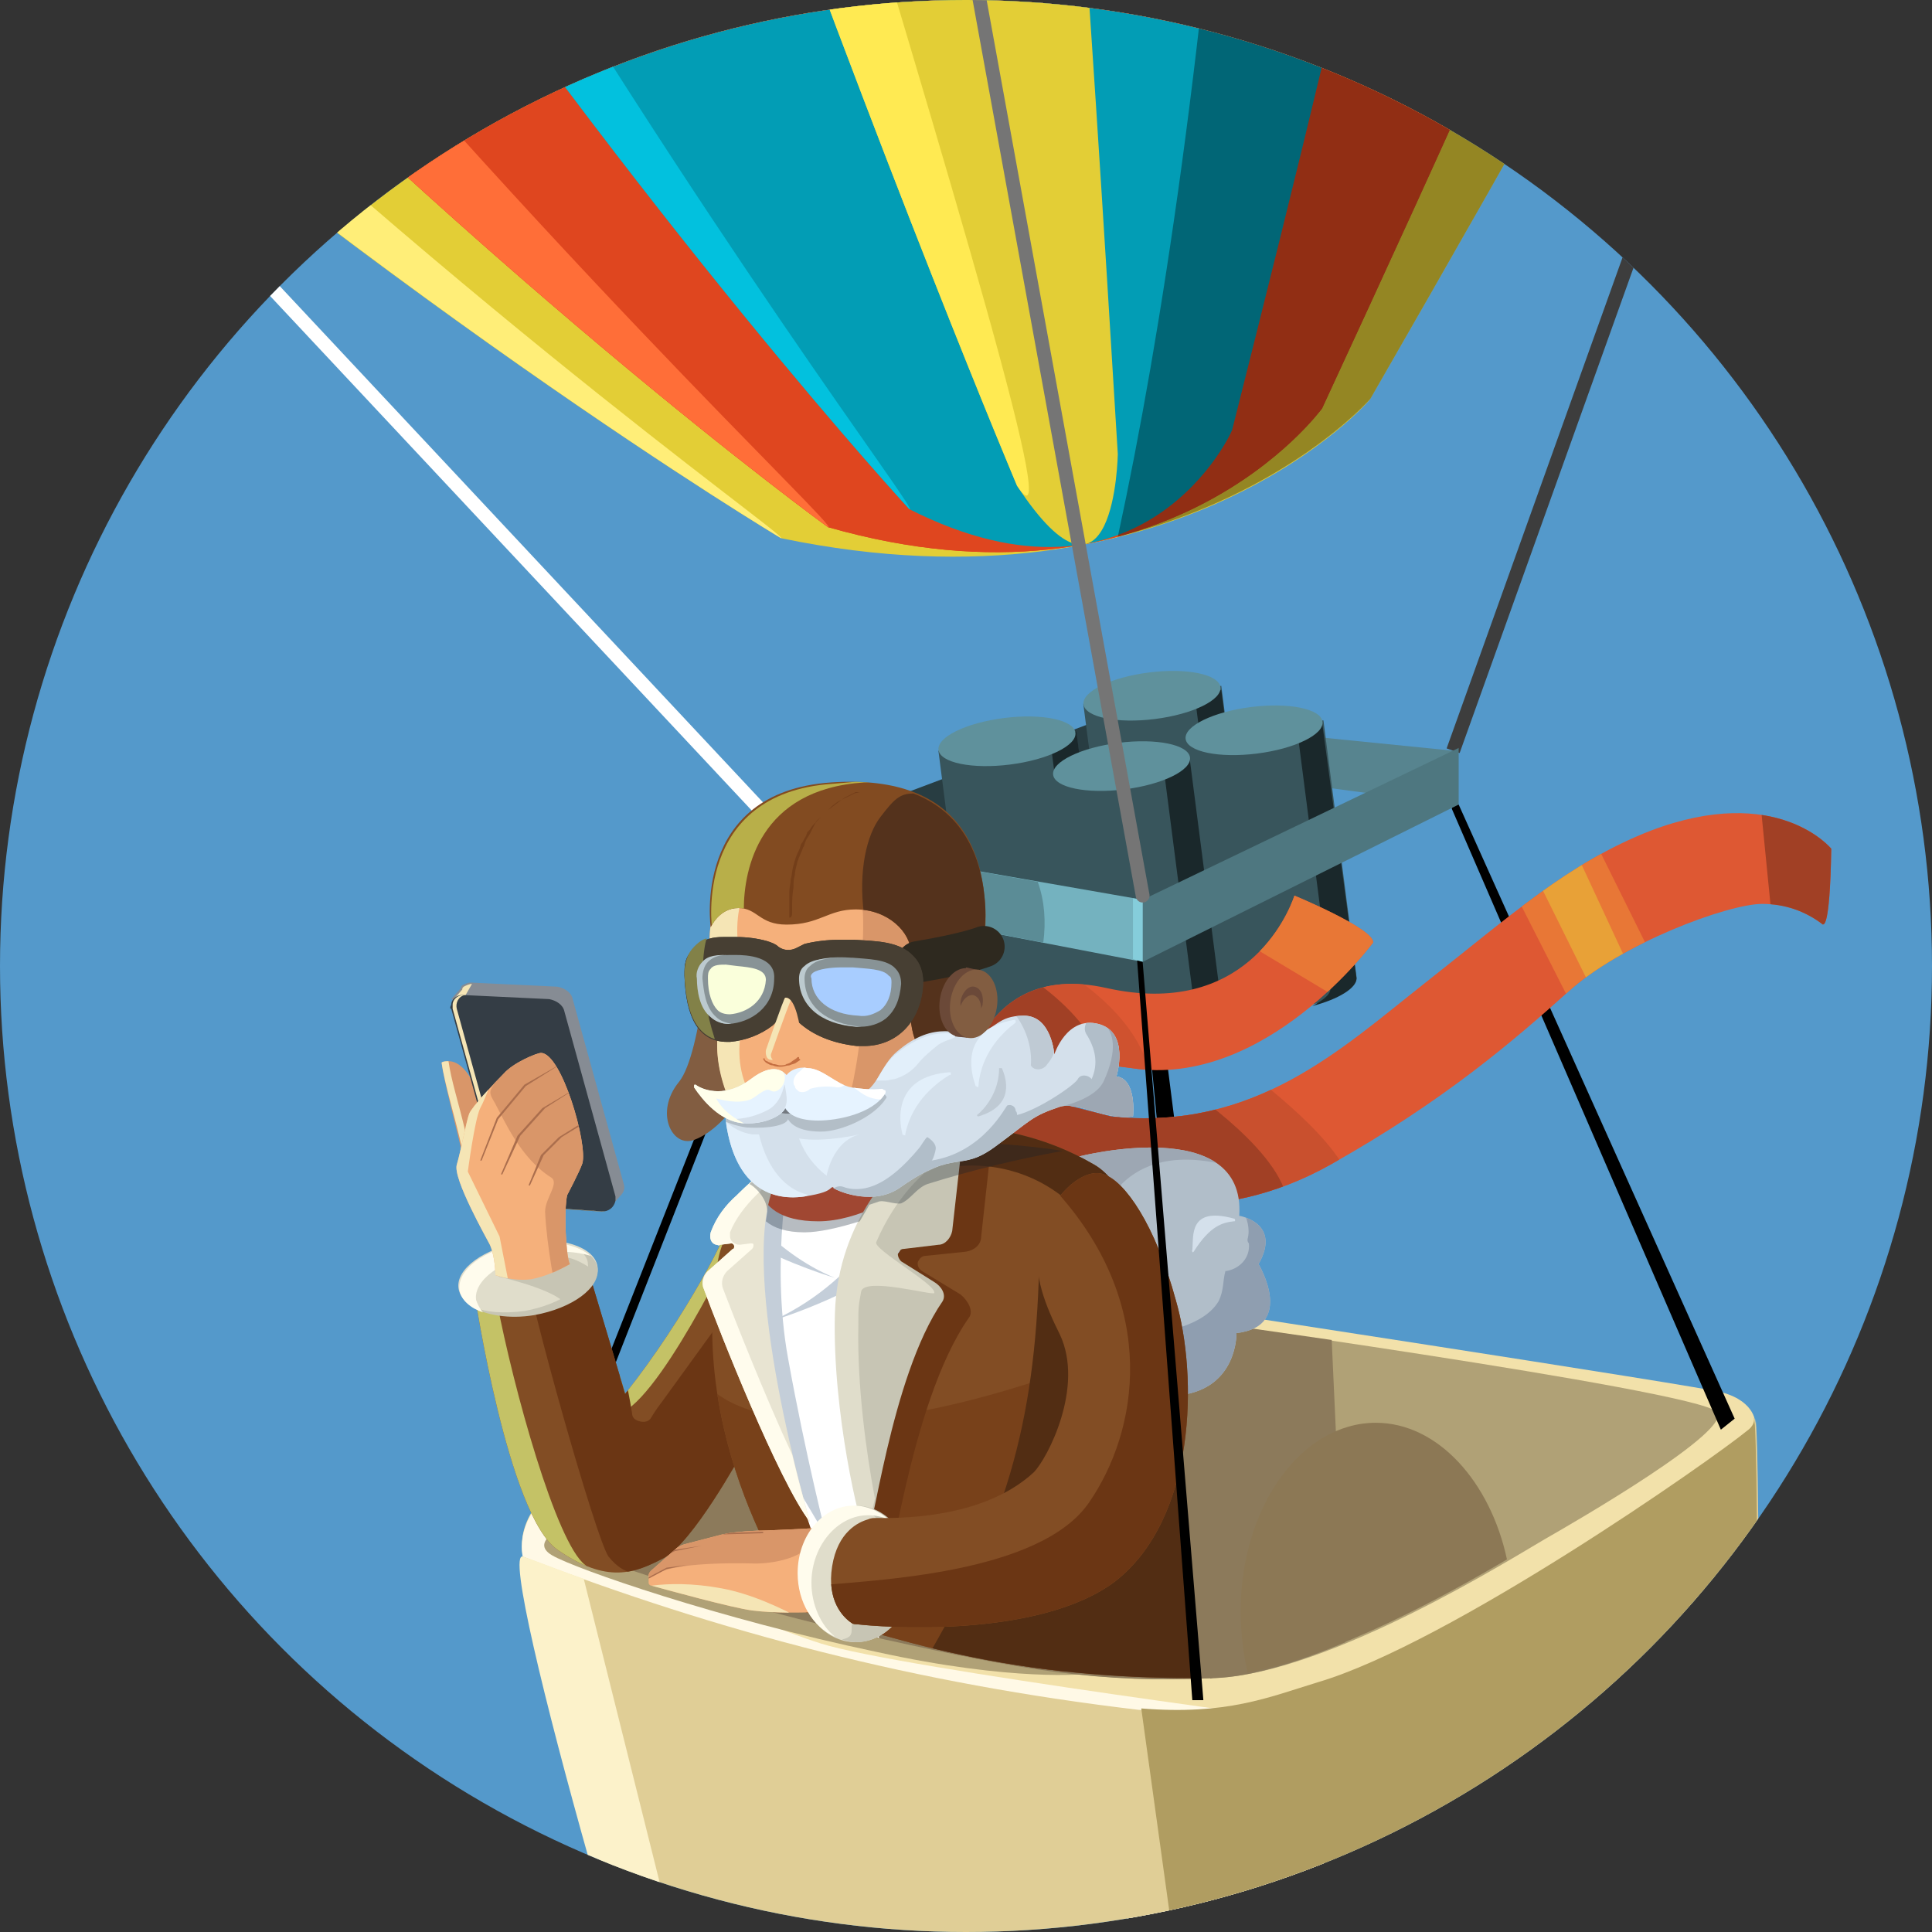 <svg version="1.1" xmlns="http://www.w3.org/2000/svg" xmlns:xlink="http://www.w3.org/1999/xlink" x="0px" y="0px" width="140px" height="140px" viewBox="0 0 140 140" style="enable-background:new 0 0 140 140;" xml:space="preserve"><rect x="0" y="0" width="140" height="140" fill="#333333" stroke="none"/><defs><circle id="SVGID_1_" cx="70" cy="70" r="70"/></defs><use xlink:href="#SVGID_1_" style="overflow:visible;fill:#5499CB;"/><clipPath id="SVGID_2_"><use xlink:href="#SVGID_1_" style="overflow:visible;"/></clipPath><g id="Balloon" style="clip-path:url(#SVGID_2_);"><line style="fill:none;stroke:#FFFFFF;stroke-miterlimit:10;" x1="-57.2" y1="-61.3" x2="57" y2="60.7"/><line style="fill:none;stroke:#3D3D3D;stroke-miterlimit:10;" x1="105.3" y1="54.4" x2="157.5" y2="-91.3"/><path style="fill:#E3CE36;" d="M56.6,39c0,0-117.6-70.1-154.2-170.2c-33.8-92.5,20-148.9,112.7-165.5 c83.9-15,135.2,14.1,150.3,96.5c15.1,82.8-20,148.9-66.1,229.1C99.4,28.9,85.4,45,56.6,39z"/><path style="fill:#FFEE78;" d="M-87-135.6c-26.7-73.1,1.3-123.6,59.9-149.8c-65.7,24.7-98.7,76.8-70.4,154.1 C-61-31.2,56.6,39,56.6,39C57.7,38.7-50.4-35.5-87-135.6z"/><path style="fill:#DF461F;" d="M60,38.2c0,0-101.7-73.6-136.1-174.2c-31.7-93,11.8-147.1,89.5-160.4 c70.3-12.1,114.7,18.6,130.3,100.9c15.6,82.7-11.8,147.1-47.9,225.1C95.7,29.7,84.5,45.2,60,38.2z"/><path style="fill:#DF461F;" d="M60,38.2c0,0-101.7-73.6-136.1-174.2c-31.7-93,11.8-147.1,89.5-160.4 c70.3-12.1,114.7,18.6,130.3,100.9c15.6,82.7-11.8,147.1-47.9,225.1C95.7,29.7,84.5,45.2,60,38.2z"/><path style="fill:#FF6E38;" d="M-62.8-140.8c-26.3-76.9-1-127.2,52.5-149.9C-72.7-271-104.4-219-76.1-136 C-41.7-35.4,60,38.2,60,38.2C62.3,38.9-30.3-45.7-62.8-140.8z"/><path style="fill:#029DB5;" d="M65.9,36.9c0,0-73.8-79.8-104.2-181.2c-28.1-93.8-2.6-143.9,48.7-151.4c46.5-6.8,78.6,26.6,95,108.7 c16.5,82.5,2.6,143.9-16.1,218.1C89.4,31.1,82.9,45.5,65.9,36.9z"/><path style="fill:#02C1DE;" d="M-25.9-144.1C-52.5-233-38-283.7,7.3-295.2c-49.2,9.1-73.1,59-45.6,150.9 C-7.9-42.9,65.9,36.9,65.9,36.9C67.7,37.8,4.5-42.7-25.9-144.1z"/><path style="fill:#E3CE36;" d="M73.7,35.2c0,0-37.2-87.9-62.3-190.5C-11.9-250.1-10.2-295,6.6-294.9c15.2,0.1,31.2,37,48.7,118.9 C72.8-93.7,76.8-36.2,81,32.9C81,32.9,80.8,46,73.7,35.2z"/><path style="fill:#FFEA52;" d="M20.9-155.1c-21-85.6-21.7-130.5-9.3-138.3c-1.7-0.9-3.4-1.4-5.1-1.4c-16.8-0.1-18.4,44.7,4.8,139.6 C36.5-52.7,73.7,35.2,73.7,35.2C80.8,46,42.2-68.3,20.9-155.1z"/><path style="opacity:0.35;enable-background:new ;" d="M165.4-200.2c-14.2-77.6-60.5-107.9-135.8-98.7 c15.4,8.1,58.1,72.3,61.2,165.2c3,87.9-3.4,143-9.8,172.6c12.3-3.1,18.3-10,18.3-10C145.4-51.3,180.6-117.4,165.4-200.2z"/></g><g id="Basket" style="clip-path:url(#SVGID_2_);"><path style="fill:#F2E1AA;" d="M83,94.3c0,0,40.5,6.2,41.8,6.6c2.5,0.7,2.4,2.3,2.4,2.3l-39,39.7l-50.3-30.1c0,0-0.9-3.1,3.1-5.6 C45.8,104.2,83,94.3,83,94.3z"/><path style="fill:#FFF9E6;" d="M97.6,125.1c0,0-32.4-4.2-38.1-6c-5.7-1.8-14.6-6.3-14.6-6.3s-0.9-3.1,3.1-5.6s30.8-10.6,39.3-13.1 L83,93.4c0,0-37.2,10.8-42,13.9c-4,2.5-3.1,5.6-3.1,5.6l50.3,30l28.1-28.6L97.6,125.1z"/><path style="fill:#B0A176;" d="M43.7,109c-1.9,0.7-4.4,1.9-2.7,2.9c1.6,0.9,11.8,4.4,23.2,6.9c10,2.2,15.5,3.2,23.9,2.8 c8.4-0.4,21.8-8.9,23.9-10.1c2.1-1.2,13.7-7.9,12.4-9.2c-1.6-1.6-41.4-7.1-41.4-7.1S45.6,108.3,43.7,109z"/><path style="fill:#B0A176;" d="M42.7,109.8c-1.9,0.7-4.4,1.9-2.7,2.9s12.1,4.6,23.5,7c10,2.2,15.2,1.6,15.2,1.6 c7.3,1.1,19.4-7.8,21.5-9c2.1-1.2,13.7-7.9,12.4-9.2C111,101.5,82.1,96,82.1,96S44.7,109.1,42.7,109.8z"/><path style="fill:#E0CE96;" d="M37.9,112.8c0,0,10.6,43.6,13.4,48.4s3.8,5.3,8.6,7.3s21.9,6.5,27.2,7.1s7.1,1.5,13.9-1.3 c6.8-2.8,20.4-11.1,22.2-12.8c1.8-1.8,3.3-2,3.8-9.3s0.6-48.3,0.2-49.4c0,0.1,0.1,0.5-0.4,0.9c-2.8,2.3-21.7,15.5-31.2,18.3 c-3.6,1.1-6.7,2.4-13.1,1.9C66.4,122,52.2,118.3,37.9,112.8z"/><polyline points="105.7,58.3 125.7,102.8 124.7,103.6 105.2,58.6 105.3,58.3 "/><polygon points="87.7,121.6 82.7,69.3 83.6,69.3 90.2,121.3 "/><polygon style="fill:#283D42;" points="57,60.7 80.4,51.9 80.6,55 57.3,64.8 "/><polygon style="fill:#57848F;" points="80.4,51.9 80.6,55 105.3,58.3 105.3,54.4 "/><g><path style="fill:#38555C;" d="M68,54.4L70.4,73c0.1,0.9,2.4,1.4,5.2,1c2.7-0.4,4.9-1.4,4.8-2.3L78,53.1L68,54.4z"/><path style="fill:#1A282B;" d="M78,53l-1.9,0.6l2.4,18.6c0.1,0.5-0.4,0.9-1.3,1.4c1.9-0.5,3.2-1.3,3.2-2L78,53z"/><ellipse transform="matrix(0.992 -0.125 0.125 0.992 -6.16 9.571)" style="fill:#5F919C;" cx="73" cy="53.7" rx="5" ry="1.7"/><path style="fill:#38555C;" d="M78.5,51l2.4,18.6c0.1,0.9,2.4,1.4,5.2,1c2.7-0.4,4.9-1.4,4.8-2.3l-2.4-18.6L78.5,51z"/><path style="fill:#1A282B;" d="M88.5,50l-1.9,0.6L89,69.2c0.1,0.5-0.4,0.9-1.3,1.4c1.9-0.5,3.2-1.3,3.2-2L88.5,50z"/><ellipse transform="matrix(0.992 -0.125 0.125 0.992 -5.656 10.857)" style="fill:#5F919C;" cx="83.5" cy="50.4" rx="5" ry="1.7"/></g><g><path style="fill:#38555C;" d="M85.9,53.5l2.4,18.6c0.1,0.9,2.4,1.4,5.2,1s4.9-1.4,4.8-2.3l-2.4-18.6L85.9,53.5z"/><path style="fill:#38555C;" d="M76.3,56.1l2.4,18.6c0.1,0.9,2.4,1.4,5.2,1c2.7-0.4,4.9-1.4,4.8-2.3l-2.4-18.6L76.3,56.1z"/><path style="fill:#38555C;" d="M76.3,56.1l2.4,18.6c0.1,0.9,2.4,1.4,5.2,1c2.7-0.4,4.9-1.4,4.8-2.3l-2.4-18.6L76.3,56.1z"/><path style="fill:#1A282B;" d="M86.2,54.9l-1.9,0.6l2.4,18.6c0.1,0.5-0.4,0.9-1.3,1.4c1.9-0.5,3.2-1.3,3.2-2L86.2,54.9z"/><path style="fill:#1A282B;" d="M95.8,52.3L94,52.9l2.4,18.6c0.1,0.5-0.4,0.9-1.3,1.4c1.9-0.5,3.2-1.3,3.2-2L95.8,52.3z"/><ellipse transform="matrix(0.992 -0.125 0.125 0.992 -6.314 10.621)" style="fill:#5F919C;" cx="81.3" cy="55.5" rx="5" ry="1.7"/><ellipse transform="matrix(0.992 -0.125 0.125 0.992 -5.911 11.805)" style="fill:#5F919C;" cx="90.9" cy="52.9" rx="5" ry="1.7"/></g><polygon style="fill:#4E7780;" points="105.7,54.2 105.7,58.3 82.8,69.7 82.8,65.2 "/><polygon points="39.4,110.2 57.3,64.8 57.9,64.9 40,110.5 "/><polygon style="fill:#74B2BF;" points="57,60.7 82.8,65.2 82.8,69.7 57.3,64.8 "/><path style="fill:#B09D61;" d="M126.9,152.1c0.5-7.3,0.6-48.3,0.2-49.4c0,0.1,0.1,0.5-0.4,0.9c-2.8,2.3-21.7,15.5-31.2,18.3 c-3.6,1.1-6.6,2.4-12.8,1.9l7.2,52c3.4,0.4,5.6,0.6,11.1-1.6c6.8-2.8,20.4-11.1,22.2-12.8C124.8,159.7,126.4,159.4,126.9,152.1z"/><path style="fill:#FCF2CA;" d="M53.9,160.8l-11.6-46.4c-1.5-0.5-2.9-1.1-4.4-1.6c-2.2-0.8,10.6,43.6,13.4,48.4s3.8,5.3,8.6,7.3 s21.9,6.5,27.2,7.1c0,0-26-9.3-29.1-11.1C54.9,162.8,53.9,160.8,53.9,160.8z"/><path style="fill:#8C7A5B;" d="M96.5,97.1C89,96,83,95.2,83,95.2S45.6,108.3,43.6,109s-4.4,1.9-2.7,2.9s11.8,4.4,23.2,6.9 c10,2.2,15.5,3.2,23.9,2.8c2.8-0.1,6.2-1.2,9.5-2.6L96.5,97.1z"/><path style="fill:#8C7855;" d="M99.7,103.1c-5.4,0-9.8,6.1-9.8,13.7c0,1.5,0.2,3,0.5,4.4c6.4-1.2,14.4-5.6,18.8-8.2 C108,107.4,104.2,103.1,99.7,103.1z"/><path style="fill:#5B8C96;" d="M75.2,63.9L57,60.7l0.3,4.1l18.3,3.5C75.8,66.8,75.7,65.3,75.2,63.9z"/><polygon style="fill:#85CDDB;" points="82.1,69.5 82.8,69.7 82.8,65.2 82.1,65.1 "/><line style="fill:none;stroke:#757575;stroke-linecap:round;stroke-miterlimit:10;" x1="82.8" y1="64.9" x2="58.7" y2="-67.5"/></g><g id="Balloonist" style="clip-path:url(#SVGID_2_);"><path style="fill:#868C94;" d="M45.2,85.8l-3.7-13.4c-0.1-0.5-0.6-0.8-1.1-0.9l-6.3-0.3c-0.2,0-0.4,0.1-0.6,0.2 c-0.1,0.1-0.1,0.1-0.1,0.2l-0.7,0.8l0.7,0.2l3.6,13c0.1,0.5,0.6,0.9,1.1,0.9l5.9,0.4l0.2,0.6l0.8-0.9l0,0 C45.2,86.4,45.3,86.1,45.2,85.8z"/><path style="fill:#F5E5B5;" d="M33.4,72.7l0.8-1.4h0c-0.2,0-0.4,0.1-0.6,0.2c-0.1,0.1-0.1,0.1-0.1,0.2l-0.7,0.8L33.4,72.7z"/><path style="fill:#D99669;" d="M32,77c0.2,1.5,1,4.4,1.5,6.6l2.1-1C35.6,82.7,34.5,76,32,77z"/><path style="fill:#F5E5B5;" d="M33.7,81.9c-0.5-2.1-1-3.6-1.2-5c-0.2,0-0.4,0-0.5,0.1c0.2,1.5,1,4,1.5,6.3L33.7,81.9z"/><path style="fill:#825D41;" d="M51.5,67c0,0-0.6,9.3-2.3,11.4c-1.8,2.2-0.5,4.8,1.1,4.2c2.7-1,4.6-5.2,4.6-5.2L51.5,67z"/><g><defs><path id="SVGID_3_" d="M69.6,79.9c0,0,0.8-10.5,10.6-8.3c9.9,2.2,13.1-5.2,13.6-6.7c0,0,5.8,2.4,5.7,3.4c0,0-7.8,10.6-17.5,9.1 C71.4,75.9,69.6,79.9,69.6,79.9z"/></defs><clipPath id="SVGID_4_"><use xlink:href="#SVGID_3_" style="overflow:visible;"/></clipPath><g style="clip-path:url(#SVGID_4_);"><rect x="67.1" y="64.3" style="fill:#DE5833;" width="34.9" height="17.6"/><path style="fill:#CF522F;" d="M76.5,70c0,0,7.8,4.1,6.9,10.2l-13.2,1.7L76.5,70z"/><path style="fill:#A14025;" d="M73.4,70.1c0,0,7.8,4.1,6.9,10.2L67.1,82L73.4,70.1z"/><polygon style="fill:#E87736;" points="92.6,62.8 89.4,67.8 97.4,72.6 102,67.4 "/></g></g><path style="fill:#F5B07B;" d="M51.6,66.4c0,0-0.8,3.1,1,6.1c-1.5,3.6-0.1,7.1,1.8,10c0,0,5.6,3.4,9.1,0c3.5-3.4,6.7-6,6.5-12.9 C69.6,62.8,57,60.6,51.6,66.4z"/><path style="fill:#D99669;" d="M69.9,69.6c-0.2-4.7-4.2-7.4-9.6-6.7c3,0.9,2.1,4.2,2.2,7.2c0.3,6.9-1.8,13-2.4,13.2 c1.9,0.7,1.1,1.4,3.5-0.8C66.9,79.2,70.2,76.5,69.9,69.6z"/><path style="fill:#F5E5B5;" d="M56.4,81.8c-3.5-3-3.3-6.5-1.8-10c-1.8-3-1-6.1-1-6.1c0.8-0.8,1.7-1.5,2.7-2 c-1.8,0.5-3.5,1.4-4.7,2.8c0,0-0.8,3.1,1,6.1c-1.5,3.6-0.1,7.1,1.8,10c0,0,4.8,2.9,8.3,0.6C59.6,83.7,56.4,81.8,56.4,81.8z"/><g><defs><path id="SVGID_5_" d="M51.5,67.2c0,0-1.4-9.8,8.7-10.5c10.1-0.7,11,6,11.2,9s-1,9.2-2.9,10.8c-0.8,0.7-2,0.1-2.4-1.9 S66,70.4,66,69c0-1.4-1.6-3.1-4-3.1c-2,0-2.6,1.1-5,1.1c-2,0-2.1-1.2-3.5-1.2C52.1,65.8,51.5,67.2,51.5,67.2z"/></defs><clipPath id="SVGID_6_"><use xlink:href="#SVGID_5_" style="overflow:visible;"/></clipPath><g style="clip-path:url(#SVGID_6_);"><rect x="49.6" y="53.1" style="fill:#824B21;" width="22.8" height="25.6"/><path style="fill:#54321C;" d="M71.4,65.8c-0.1-2.3-0.8-6.6-5.2-8.3c-1,0-1.4,0.4-2.4,1.7c-1,1.3-1.6,3.9-1.2,7 c0,0.2,3.5,8.4,3.5,8.6c0.4,2,1.6,2.6,2.4,1.9C70.4,75,71.5,68.9,71.4,65.8z"/><path style="fill:#B8AF49;" d="M62.6,56.7l1.3,0c-1.1-0.2-2.2,0-3.6,0.1c-10.1,0.7-8.7,10.5-8.7,10.5s0.6-1.4,2-1.4h0.3 C53.9,63,55,57.2,62.6,56.7z"/><path style="fill:#733E19;" d="M57.2,66.5c0,0,0-0.2,0-0.5c0-0.5,0-1,0-1.4c0-0.3,0.1-0.6,0.1-0.9c0.1-0.3,0.1-0.7,0.2-1 c0.1-0.4,0.2-0.7,0.4-1.1c0.1-0.2,0.1-0.4,0.2-0.5s0.2-0.4,0.3-0.5l0.1-0.3l0.2-0.2c0.1-0.2,0.2-0.3,0.4-0.5 c0.1-0.2,0.3-0.3,0.4-0.4l0.4-0.4l0.4-0.4l0.4-0.3l0.4-0.2l0.4-0.2l0.4-0.2l0.4-0.1l0.6-0.2l0.5-0.1h0c0,0,0,0,0,0l0,0l-0.5,0.1 l-0.6,0.2L62,57.4l-0.4,0.2l-0.4,0.2l-0.4,0.3l-0.4,0.3L60,58.7l-0.4,0.4l-0.4,0.4c-0.1,0.1-0.2,0.3-0.3,0.5l-0.1,0.2l-0.1,0.2 c-0.1,0.2-0.2,0.3-0.3,0.5s-0.1,0.4-0.2,0.5c-0.1,0.3-0.3,0.7-0.4,1c-0.1,0.4-0.2,0.7-0.2,1c-0.1,0.3-0.1,0.6-0.1,0.9 c-0.1,0.6-0.1,1.1-0.1,1.4s0,0.5,0,0.5C57.4,66.4,57.3,66.5,57.2,66.5C57.2,66.5,57.2,66.5,57.2,66.5z"/></g></g><g><defs><path id="SVGID_7_" d="M132.7,61.5c0,0-3.9-4.8-13.1-1.3c-5.9,2.3-10.2,6.2-16.3,11S90.9,82,80.5,80.9l-5.5-1.4l-4.7,3.9 c2.4,0.5,4.7,1.2,6.8,2.2c3.4,1.6,11.1,3.4,19.3-1.2s13.3-9,17.2-12.5c3.8-3.5,11.6-6.4,14.1-6.4c1.6,0,3.1,0.5,4.4,1.5 C132.1,66.9,132.6,67.6,132.7,61.5z"/></defs><clipPath id="SVGID_8_"><use xlink:href="#SVGID_7_" style="overflow:visible;"/></clipPath><g style="clip-path:url(#SVGID_8_);"><rect x="65.3" y="58.4" style="fill:#DE5833;" width="69.8" height="29.7"/><polygon style="fill:#E87736;" points="114.7,59.2 120.9,71.7 114.8,74.6 108.8,62.8 "/><path style="fill:#C9502E;" d="M89.4,76.9c0,0,6.4,4.5,8.1,7.9l-9.7,3.8l-3.3-9.4L89.4,76.9z"/><path style="fill:#A14025;" d="M68,75.9l17.9,2.9c0,0,7.6,5,7.4,8.8l-29.4,0.9L68,75.9z"/><polygon style="fill:#E8A137;" points="113.7,60.7 119,72.1 116.3,73.6 110.5,61.9 "/><polygon style="fill:#A14025;" points="127.5,57.5 128.5,67.6 133.4,70 134,60 "/></g></g><g><defs><path id="SVGID_9_" d="M78.2,83.8c0,0,12.1-3.1,11.6,4.3c0,0,3.1,0.5,1.4,3.5c0,0,2.7,4.5-1.6,5c0,0,0.1,4-4.1,4.5 C85.5,101.1,83.9,88.3,78.2,83.8z"/></defs><clipPath id="SVGID_10_"><use xlink:href="#SVGID_9_" style="overflow:visible;"/></clipPath><g style="clip-path:url(#SVGID_10_);"><rect x="73.7" y="78.8" style="fill:#B1BEC9;" width="22" height="24"/><path style="fill:#8F9EB0;" d="M92.6,93.6l-0.2-0.1c0.1-0.4,0.1-0.7,0.1-1.1c0.9-1.6,1.3-3.3,0.7-5.2c-0.6-1.8-2.4-1.1-3.3,0.1 c0,0.1,0.1,0.2,0.1,0.3c0.4,0.7,0.6,1.5,0.4,2.2c0,0.1,0,0.2,0.1,0.3c0.1,1-0.6,1.8-1.6,2h-0.1c-0.2,0.7-0.1,1.4-0.5,2.2 c-1.1,1.8-3.9,2.2-5.8,2.6c-0.1,0-0.3,0.1-0.4,0.1l-0.1-0.1c-2-0.9-4.2,2.9-2,3.9c5.2,2.2,10.6-0.2,13.4-4.9 C93.7,95.3,93.6,94,92.6,93.6z"/><path style="fill:#9DA7B3;" d="M79.6,88.8c0,0,1.2-6.1,8.7-4.5c0,0-3.6-4.4-10.6-2.3S79.6,88.8,79.6,88.8z"/></g></g><g><defs><path id="SVGID_11_" d="M52.7,88.6c0.5,0.1-3.1,7-7.4,12.4c0,0-2.2-7.4-2.6-8.7c0,0-4.7,3.9-8.3,1.5c0,0,2.4,16,6,18.5 s5.6,1.7,7.7,0.6c2.1-1.1,5.6-7.5,5.6-7.5L52.7,88.6z"/></defs><clipPath id="SVGID_12_"><use xlink:href="#SVGID_11_" style="overflow:visible;"/></clipPath><g style="clip-path:url(#SVGID_12_);"><polygon style="fill:#824D24;" points="59,117.7 32.2,117.7 31.4,83.2 59,86.4 "/><path style="fill:#C4C266;" d="M53.9,88.7c0,0-5.5,11.8-8.7,13.6c-2.3,1.2-1.1-1.7-1.1-1.7c4.9-5.6,3.9-5.3,4.8-7.4l1.9-4.8 L53.9,88.7z"/><path style="fill:#6B3614;" d="M57.4,97.7c-0.3-0.2-0.4-0.6-0.2-0.9c0.5-1.1,0.7-2.4-0.3-3.2c-1-0.8-3.1-0.1-3.8,0.9l-5,6.9 c-0.3,0.4-0.6,0.8-0.9,1.3c-0.2,0.4-0.7,0.4-1.1,0.2c-0.2-0.1-0.3-0.3-0.3-0.5c-0.6-3.9-2.2-9-3.5-11.9c-1-2-4.2,1-4.2,1.2 c0.1,2.1,5.1,19.9,6,21.1c1.2,1.5,2.2,1.1,2.5,1.4c1.3,1.1,1.2,0.2,2.1-0.8c2-2.2,3.9-4.5,5.4-7l0.1-0.1c1.3-1.4,2.1-3.2,3.4-4.7 C58.7,100.1,58.4,98.5,57.4,97.7z"/><path style="fill:#C4C266;" d="M42.4,113.4c-2.1-1.6-5.2-12.8-6.4-19.1c-0.7-3.9-4.7,1.4-4.6,4.5c0.2,7.2,4.1,13,6.2,19.6 C38.7,122,44.1,114.6,42.4,113.4z"/></g></g><g><defs><path id="SVGID_13_" d="M61.5,83.1c0,0-8.5,2.3-9.5,8.4c-2.3,13.7,6.3,25.3,6.3,25.3s6.9,2.2,11.3,3.1c5.5,1.2,11.1,1.7,16.7,1.7 c0,0,0.2-33-7-37.2S64.6,81.7,61.5,83.1z"/></defs><clipPath id="SVGID_14_"><use xlink:href="#SVGID_13_" style="overflow:visible;"/></clipPath><g style="clip-path:url(#SVGID_14_);"><rect x="50" y="77.4" style="fill:#824D24;" width="40.8" height="49.9"/><path style="fill:#78411A;" d="M51.3,100.4c0,0,4.9,6.6,26.9-1.4l-1.1,26.5l-22.9-4.2L51.3,100.4z"/><path style="fill:#6B3614;" d="M66.9,83.9c0,0-5.4,4.5-5.6,12.6s2.1,17.8,2.6,18.5c0.5,0.7,1.9-13.2,6.3-19.5 c0.4-0.5-0.1-1.3-0.6-1.7l-2.8-1.7c-0.3-0.2-0.4-0.6-0.2-0.8c0.1-0.2,0.3-0.3,0.5-0.3l2.9-0.3c0.6-0.1,1.1-0.5,1.1-1.1l0.9-8.2 L66.9,83.9z"/><path style="fill:#522D13;" d="M90.9,113.7c-0.4-3.8-2.7-21.4-5.9-26.7c0-0.3-0.1-0.6-0.3-0.9c-2.7-4.8-8.1-7.7-13.6-7.3 c-1.6,0.1-3,1.2-3.4,2.8c-0.3,1.2,0.2,3.1,1.8,2.9c3.5-0.3,6.9,1.1,9.1,3.8c-1.8,1-3.2,2.3-3.3,3.5c-0.3,11.5-2.5,18.8-8.4,28.8 c2.9,0.2,8,1.3,10.9,1.7c3.3,0.4,7.1,1.1,10.5,0.6C90.5,120.3,91.2,116.9,90.9,113.7z"/></g></g><path style="fill:#FFFFFF;" d="M56.2,85.7c0,0-1.7,3.9-1,12.1c0.4,5,6,19.8,6,19.8l2.5,1.1c0,0-1.6-13.1-1.6-20 c0-6.9,4-15.7,4-15.7L56.2,85.7z"/><path style="fill:#C4CED9;" d="M54.6,88.4L54.3,90c2.8,1.6,6.2,2.6,6.2,2.6C58.3,91.7,56.3,90.2,54.6,88.4z"/><path style="fill:#C4CED9;" d="M57.3,84c0,0-1.5,7.2-0.2,14.4c1.3,7.2,2.8,13,2.8,13l-3.2-5.4l-2.5-9.5l0.6-10.2L57.3,84z"/><path style="fill:#DE5833;" d="M55.1,84c0,0-1.5,4.5,4.2,4.5s12.9-7.3,12.9-7.3L59.5,82L55.1,84z"/><path style="fill:#E8E4D2;" d="M53.4,86.6c-0.8,0.7-1.5,1.6-1.9,2.7c-0.1,0.4,0,0.8,0.4,0.9c0.1,0,0.2,0.1,0.3,0l0.8-0.1 c0.1,0,0.2,0.1,0.2,0.2c0,0.1,0,0.2-0.1,0.2l-1.8,1.6c-0.4,0.3-0.5,0.9-0.3,1.3c1.1,3,5.4,13.9,7.7,16.9c0,0-5.3-18-2.6-24.4 C57.6,82.4,53.4,86.6,53.4,86.6z"/><path style="fill:#FFFCED;" d="M52.4,93.4c-0.2-0.5,0-1,0.3-1.3l1.8-1.6c0.1-0.1,0.1-0.2,0.1-0.3c0-0.1-0.1-0.1-0.2-0.1l-0.8,0.1 c-0.4,0-0.7-0.3-0.7-0.6c0-0.1,0-0.2,0-0.3c0.4-1,1.1-1.9,1.9-2.7c0,0,0.8-0.8,1.5-1.4c0.6-2.2-2.9,1.4-2.9,1.4 c-0.8,0.7-1.5,1.6-1.9,2.7c-0.1,0.4,0,0.8,0.4,0.9c0.1,0,0.2,0.1,0.3,0l0.8-0.1c0.1,0,0.2,0.1,0.2,0.2c0,0.1,0,0.2-0.1,0.2 l-1.8,1.6C51,92.4,50.8,93,51,93.4c1.1,3,5.4,13.9,7.7,16.9c0,0-0.6-2-1.3-4.9C55.4,101.1,53.2,95.5,52.4,93.4z"/><path style="fill:#C4CED9;" d="M65.3,86.4c0,0-2.5,6.2-9.3,9.3c0,0,7.7-2.4,9.3-5.2V86.4z"/><path style="fill:#C7C5B4;" d="M65.5,84.2c0,0-4.7,3.9-4.9,11c-0.2,7.1,1.8,15.4,2.2,16c0.4,0.6,1.7-11.4,5.5-16.9 c0.3-0.5-0.1-1.1-0.6-1.4l-2.4-1.5c-0.2-0.2-0.3-0.5-0.2-0.7c0.1-0.1,0.2-0.2,0.4-0.2l2.5-0.3c0.5,0,0.9-0.5,1-1l0.8-7.1L65.5,84.2 z"/><path style="fill:#E0DDCB;" d="M62.2,96c0-1.3,0-1.3,0.2-2.4c0.2-1.1,5.2,0.3,5.3,0.1c0.2-0.6-4.5-3.2-4.2-3.7c1.4-3.3,3.5-5,3.5-5 l2.7-1.3l0.2-1.7l-4.5,2.2c0,0-4.7,3.9-4.9,11c-0.2,7.1,1.8,15.4,2.2,16c0.1,0.2,0.3-0.9,0.7-2.6C62.8,105.4,62.1,100.5,62.2,96z" /><path style="opacity:0.3;fill:#102030;enable-background:new ;" d="M54.3,85.8c0.3,0.1,1.3,1,1.3,2l-0.1,0.7 c0.6,0.5,1.5,0.8,2.8,0.8c1,0,2.4-0.3,4-0.8l0.7-1.2l0.6-0.2c0.4-0.2,1.2,0.2,1.7,0.1c0.7-0.3,1.1-1.1,1.9-1.4 c3.2-1,6.5-1.8,9.8-2.4c0,0-13.3-2.3-21.7,1.8C54.8,85.4,54.5,85.6,54.3,85.8z"/><g><defs><path id="SVGID_15_" d="M52.9,79.2c-0.3,0.9-0.4,1.8-0.2,2.7c0.7,3.7,2.8,5.2,5.6,4.8c1.3-0.2,1.7-0.4,1.9-0.6 c0.1-0.1,0.2-0.1,0.2,0c0.5,0.3,3,1.3,4.9-0.1c4-2.8,4.2-1,6.8-2.9s2.6-2.2,4.7-2.9c1.3-0.4,3.3,1,5.3,0.7c0,0,0.3-2.7-1.2-2.9 c0,0,1-3.2-1.3-3.8s-3.2,2.2-3.2,2.2s-0.2-2.8-2.2-2.8s-1.9,1-3.6,1.3c-1,0.2-2.8-1.1-5.6,1.3c-1.2,1-1.4,2.7-2.7,3.1 c-0.1,0-0.2,0.2-0.3,0.1C60.4,77.8,55.9,78.2,52.9,79.2z"/></defs><clipPath id="SVGID_16_"><use xlink:href="#SVGID_15_" style="overflow:visible;"/></clipPath><g style="clip-path:url(#SVGID_16_);"><rect x="48.5" y="70.1" style="fill:#D4E0EB;" width="39.3" height="21.5"/><g><path style="fill:#E2EFFA;" d="M64,78.3h0.2c0.2,0,0.4-0.1,0.6-0.1c0.7-0.2,1.3-0.6,1.7-1.1c0.4-0.5,1-1,1.5-1.4 c0.3-0.2,0.6-0.3,0.9-0.4c0.2-0.1,0.6-0.3,0.8-0.3c-1.1-0.2-2.6-0.4-4.8,1.4c-0.6,0.5-1,1.2-1.4,1.9 C63.8,78.3,63.9,78.3,64,78.3z"/><path style="fill:#E2EFFA;" d="M55,82.2l-0.5,0c-0.7-0.1-1.3-0.4-1.9-0.9c0,0.2,0,0.4,0.1,0.6c0.7,3.7,2.8,5.2,5.6,4.8l0.3-0.1 C56.9,86.2,55.6,84.7,55,82.2z"/></g><path style="fill:#B3BEC7;" d="M57.1,78.8L57.1,78.8c-0.1-0.2-0.8-1.1-2.6,0.2c-1.8,1.4-3.4,0.8-4,0.4c0,0-0.1,0-0.1,0 c0,0,0,0.1,0,0.1c0.8,1.2,2.2,2,3.7,2.2c1.8,0.1,2.9-0.2,3-0.6c0,0,0,0,0,0c0,0,0,0,0,0c0.3,0.5,1,0.9,2.4,0.9s3.8-1,4.7-2.4 c0.1-0.1,0-0.2-0.1-0.3c0,0-0.1,0-0.1,0c-0.5,0.1-1.2,0.6-2.2,0.4s-2.1-1.4-3.2-1.4C58.2,78.2,57.4,78.3,57.1,78.8z"/><ellipse style="fill:#737980;" cx="57.1" cy="80.3" rx="1" ry="0.4"/><path style="fill:#B1BEC9;" d="M83.1,80.6c-0.1-0.1-1.2-2.4-1.2-2.4c-0.1-0.4-0.6-3.5-1.9-4.6c-0.7-0.5-1.7,0.6-1.3,1.3 c0.7,1.1,0.9,2.2,0.4,3.3c-0.2-0.3-0.8-0.4-1,0c-0.2,0.4-2.8,2.2-4.4,2.6c0-0.1,0-0.2-0.1-0.3c0-0.3-0.3-0.5-0.6-0.4 c-0.1,0-1.7,3.4-5.5,4c0.1,0,0.3-0.7,0.3-0.8c0.1-0.5-0.6-0.9-0.6-0.9c-0.1,0-0.5,0.7-0.6,0.8c-1,1.2-2.4,2.6-3.9,2.9 c-0.5,0.1-1.1,0.1-1.6-0.1c-0.9-0.3-1.8,1.3-0.8,1.6C61.6,88,83.8,81.2,83.1,80.6z"/><path style="fill:#BFCAD4;" d="M75.6,72.4c-0.3-0.5-0.8-0.3-1.2,0.1c-0.2-0.2-0.5-0.5-0.8-0.7c-0.7-0.5-1.8,0.7-1.3,1.3 c0.5-0.1,1.1,0.2,1.4,0.6c0.7,1,1.1,2.3,1,3.5c0.2,0.4,0.9,0.4,1.2-0.1C77.1,75.7,76.3,73.9,75.6,72.4z"/><path style="fill:#E2EFFA;" d="M57.9,82.5c0.4,1.1,1.1,2,2,2.7c0,0,0.4-2.5,2.4-3C62.3,82.2,59.8,82.8,57.9,82.5z"/><path style="fill:#9DA7B3;" d="M76.8,80.2c0,0,2.6-0.5,3.2-1.9c1-2.2,0.7-3.5,0-4.1c0,0,3.3,1,2.7,6.9 C82.7,81.2,80.1,81.9,76.8,80.2z"/></g></g><path style="fill:none;stroke:#2E291F;stroke-width:3;stroke-linecap:round;stroke-linejoin:round;" d="M71.3,68.6 c0,0-1.2,0.5-4.8,1.1"/><g><path style="fill:#473F33;" d="M66.2,69.3c-1-1.1-2.7-1.1-4.3-1.2h-1.1c-0.8,0-1.7,0.1-2.5,0.3c-0.2,0.1-0.4,0.2-0.6,0.3 c-0.4,0.2-0.9,0.2-1.3-0.1c-0.2-0.2-0.5-0.3-0.8-0.4c-0.7-0.2-1.5-0.3-2.2-0.3h-1c-0.7,0-1.4,0.1-2.1,0.8c-0.7,0.7-0.7,1.2-0.7,2 c0.1,3,1,4.8,3.1,4.8h0.2c1.1-0.1,2.2-0.5,3.1-1.2l0.2-0.2c0.5-0.5,1.2-0.5,1.7,0c1,0.9,2.4,1.5,4.2,1.7h0.5 c2.4,0,4.2-1.8,4.3-4.6C66.9,70.5,66.7,69.8,66.2,69.3z"/><path style="fill:#FFFFFF;stroke:#889396;stroke-width:2;stroke-linecap:round;stroke-linejoin:round;" d="M61.7,69.8 c1.5,0.1,3.3,0.1,3.2,1.5s-1.1,2.9-2.8,2.8c-2.1-0.2-3.7-1.2-3.7-3.1C58.4,69.6,60.6,69.7,61.7,69.8z"/></g><g><path style="fill:#473F33;" d="M66.2,69.3c-1-1.1-2.7-1.1-4.3-1.2h-1.1c-0.8,0-1.7,0.1-2.5,0.3c-0.2,0.1-0.4,0.2-0.6,0.3 c-0.4,0.2-0.9,0.2-1.3-0.1c-0.2-0.2-0.5-0.3-0.8-0.4c-0.7-0.2-1.5-0.3-2.2-0.3h-1c-0.7,0-1.4,0.1-2.1,0.8c-0.7,0.7-0.7,1.2-0.7,2 c0.1,3,1,4.8,3.1,4.8h0.2c1.1-0.1,2.2-0.5,3.1-1.2l0.2-0.2c0.5-0.5,1.2-0.5,1.7,0c1,0.9,2.4,1.5,4.2,1.7h0.5 c2.4,0,4.2-1.8,4.3-4.6C66.9,70.5,66.7,69.8,66.2,69.3z"/><g><path style="fill:#A8CDFF;" d="M61.7,69.8c1.5,0.1,3.3,0.1,3.2,1.5s-1.1,2.9-2.8,2.8c-2.1-0.2-3.7-1.2-3.7-3.1 C58.4,69.6,60.6,69.7,61.7,69.8z"/><path style="fill:#889396;" d="M62.4,74.4h-0.3c-2.5-0.2-4.1-1.5-4.1-3.5c0-0.3,0.1-0.7,0.4-0.9c0.7-0.6,2-0.7,3.3-0.6h0.1 c1.1,0.1,2.5,0.1,3.1,0.8c0.3,0.3,0.4,0.7,0.4,1.1c-0.1,1.1-0.4,1.9-1.1,2.5C63.7,74.2,63,74.4,62.4,74.4z M61,70.1 c-0.7,0-1.7,0.1-2.1,0.4c-0.1,0.1-0.2,0.2-0.1,0.4c0,1.5,1.3,2.6,3.4,2.7c0.6,0.1,1.1-0.1,1.6-0.4c0.5-0.4,0.8-1.1,0.8-2 c0-0.2,0-0.4-0.2-0.5c-0.4-0.5-1.6-0.5-2.6-0.6L61,70.1L61,70.1z"/><path style="fill:#BCCACF;" d="M62.4,74.4c-2.5-0.2-4.1-1.5-4.1-3.5c0-0.3,0.1-0.7,0.4-0.9c0.5-0.5,1.4-0.6,2.3-0.6 c-1.1,0-2.2,0.1-2.7,0.6c-0.3,0.2-0.4,0.6-0.4,0.9c0,1.9,1.5,3.3,4.1,3.5H62.4z"/></g></g><path style="fill:#343D45;" d="M32.7,73.1l3.7,13.4c0.1,0.5,0.6,0.9,1.1,0.9l6.1,0.4c0.5,0,0.9-0.3,1-0.8c0-0.1,0-0.2,0-0.3 l-3.7-13.4c-0.1-0.5-0.6-0.8-1.1-0.9l-6.3-0.3c-0.4,0-0.8,0.3-0.8,0.7C32.6,73,32.6,73.1,32.7,73.1z"/><path style="fill:#F5E5B5;" d="M37.9,87.4c-0.5,0-1-0.4-1.1-0.9l-3.7-13.4c-0.1-0.4,0.1-0.9,0.6-1c0,0,0.1,0,0.1,0h-0.2 c-0.4,0-0.8,0.3-0.8,0.7c0,0.1,0,0.2,0,0.3l3.7,13.4c0.1,0.5,0.6,0.9,1.1,0.9l6.1,0.4h0.2L37.9,87.4z"/><g><defs><path id="SVGID_17_" d="M62.5,116.6c0,0-4.8,0.5-8,0.1c-1.5-0.2-6.2-1.5-7.3-1.8c-0.1,0-0.2-0.1-0.2-0.2v-0.5 c0-0.2,0.1-0.3,0.2-0.4l1.7-1.5c0.2-0.2,0.4-0.3,0.7-0.4l2.7-0.7l0.5-0.1c0.6-0.1,1.9-0.2,2.8-0.2c4.9-0.2,6.8-0.4,6.8-0.4 L62.5,116.6z"/></defs><clipPath id="SVGID_18_"><use xlink:href="#SVGID_17_" style="overflow:visible;"/></clipPath><g style="clip-path:url(#SVGID_18_);"><rect x="44.2" y="107.5" style="fill:#F5B07B;" width="24.5" height="15.6"/><path style="fill:#D99669;" d="M45.3,113c0,0,1,1.9,2.4,1c1.5-0.9,7-0.7,7-0.7s4.3,0.1,4.7-2.7c0.5-2.8-7.8-0.5-7.8-0.5L45.3,113 z"/><path style="fill:#AB6E4D;" d="M46.8,114.4l1.5-0.8h0l1.5-0.2h0l3.2,0c0,0,0,0,0,0c0,0,0,0,0,0l0,0l-3.2,0h0l-1.5,0.3h0l-1.5,0.8 c0,0-0.1,0-0.1,0C46.7,114.5,46.7,114.4,46.8,114.4L46.8,114.4z"/><path style="fill:#AB6E4D;" d="M47.5,113l1.4-0.7h0l2-0.3h0l3.2,0c0,0,0,0,0,0c0,0,0,0,0,0l-3.2,0h0l-2,0.4h0l-1.4,0.7 c0,0-0.1,0-0.1-0.1C47.4,113.1,47.5,113.1,47.5,113L47.5,113z"/><path style="fill:#AB6E4D;" d="M48.2,111.8l3.9-0.7h0l3.2-0.1c0,0,0,0.1,0,0.1c0,0,0,0,0,0l-3.2,0.1h0l-3.9,0.6 C48.2,111.9,48.2,111.9,48.2,111.8C48.1,111.8,48.2,111.8,48.2,111.8L48.2,111.8z"/><path style="fill:#F5E5B5;" d="M45.4,115.3c0,0,2.6-1,6.9-0.2s8.8,4.1,8.8,4.1l-5.6-0.2L45.4,115.3z"/></g></g><ellipse transform="matrix(0.987 -0.158 0.158 0.987 -14.17 7.224)" style="fill:#E0DDCB;" cx="38.3" cy="92.6" rx="5.1" ry="2.6"/><path style="fill:#C7C5B4;" d="M43.3,91.9c-0.1-0.7-0.7-1.2-1.6-1.5c0.5,0.3,0.9,0.7,0.9,1.2c0.2,1.4-1.8,2.9-4.6,3.4 c-1.5,0.2-2.8,0.1-3.8-0.3c1,0.6,2.7,0.9,4.5,0.6C41.5,94.8,43.5,93.3,43.3,91.9z"/><path style="fill:#FFFCED;" d="M34.5,94.2c-0.2-1.4,1.8-2.9,4.6-3.4c1.4-0.2,2.7-0.1,3.7,0.2c-0.9-0.8-2.8-1.2-4.9-0.9 c-2.8,0.4-4.8,1.9-4.6,3.4c0.1,0.7,0.8,1.3,1.7,1.6C34.8,94.9,34.6,94.5,34.5,94.2z"/><path style="fill:#C7C5B4;" d="M36.1,92.5c0,0,3.6,0.8,4.7,1.8c0,0,2.5-0.9,2-2.4c-0.6-0.4-1.2-0.7-1.8-0.8 C39.8,90.8,36.1,92.5,36.1,92.5z"/><ellipse style="fill:#E0DDCB;" cx="62" cy="114.1" rx="4.1" ry="4.9"/><path style="fill:#C7C5B4;" d="M62,109.1c1.8,0.6,3.1,2.5,3.1,4.8s-1.8,2.9-3.2,3.6c-0.5,0.3,0.3,1.1-0.9,1.3l0,0 c0.3,0.1,0.7,0.2,1,0.2c2.3,0,4.1-2.2,4.1-4.9C66.1,111.3,64.3,109.1,62,109.1z"/><path style="fill:#FFFCED;" d="M58.8,114.7c0-2.7,1.9-4.9,4.1-4.9c0.5,0,1,0.1,1.5,0.3c-0.7-0.6-1.6-1-2.5-1 c-2.3,0-4.1,2.2-4.1,4.9c0,2.1,1.1,3.9,2.7,4.6C59.5,117.8,58.8,116.3,58.8,114.7z"/><g><defs><path id="SVGID_19_" d="M35.9,92.4c0,0,0-1.3-0.4-2.2c-0.2-0.4-2.7-4.8-2.4-5.8s0.7-3.2,0.9-3.7s1.8-2.2,2.5-2.9 c0.7-0.8,2.4-1.5,2.7-1.5c1.5,0,3.4,6.6,3,8c-0.2,0.6-1.1,2.3-1.1,2.3c-0.2,0.9-0.1,2.8-0.1,2.8c0.1,2,0.3,2.2,0.3,2.2 c-0.9,0.5-1.8,0.9-2.8,1.1C37.7,92.8,36.8,92.7,35.9,92.4z"/></defs><clipPath id="SVGID_20_"><use xlink:href="#SVGID_19_" style="overflow:visible;"/></clipPath><g style="clip-path:url(#SVGID_20_);"><rect x="30.6" y="72.9" style="fill:#F5B07B;" width="14.6" height="22.5"/><path style="fill:#D99669;" d="M39.9,75.6l-3.2,1.3l-1.1,2c-0.2,0.4,0.1,0.7,0.3,1.1c0.6,1.1,1.8,3.9,4,5.3 c0.7,0.4-0.4,1.5-0.4,2.5c0.1,2.4,0.8,6,0.9,6.3s1.4-1,1.5-0.5l1.2-9.7L40.9,76L39.9,75.6z"/><path style="fill:#AB6E4D;" d="M40.8,77l-2.7,1.7h0l-2,2.4h0l-1.2,3h-0.1c0,0,0,0,0,0c0,0,0,0,0,0L36,81h0l2-2.4h0L40.8,77 C40.8,76.9,40.8,76.9,40.8,77C40.8,77,40.8,77,40.8,77L40.8,77z"/><path style="fill:#AB6E4D;" d="M42,78.7l-2.5,1.6h0l-1.8,2h0l-1.3,2.8h-0.1c0,0,0,0,0,0c0,0,0,0,0,0l1.2-2.8h0l1.8-2h0L42,78.7 C41.9,78.6,42,78.7,42,78.7C42,78.7,42,78.8,42,78.7L42,78.7z"/><path style="fill:#AB6E4D;" d="M43.3,80.8l-2.6,1.6h0l-1.3,1.3v0l-1,2.2h-0.1c0,0,0,0,0,0c0,0,0,0,0,0l0.9-2.2h0l1.3-1.3h0 l2.6-1.6C43.2,80.7,43.3,80.7,43.3,80.8C43.3,80.8,43.3,80.9,43.3,80.8L43.3,80.8z"/><path style="fill:#F5E5B5;" d="M36,77.3c0,0-0.8,2.3-1.2,3c-0.4,0.8-0.9,4.6-0.9,4.6l2.3,4.7l1.1,5.6l-2.9-1.1L32,83.9l1.9-4.2 L36,77.3z"/></g></g><g><defs><path id="SVGID_21_" d="M57,77.9C57,77.9,57,77.9,57,77.9C57,77.9,56.9,77.9,57,77.9c-0.2-0.2-0.9-1-2.6,0.3 c-1.7,1.3-3.3,0.9-4,0.4c-0.1,0-0.1,0-0.1,0.1c0,0,0,0.1,0,0.1c0.6,0.9,1.9,2.5,3.6,2.6c1.7,0.1,2.9-0.7,3-1.1c0,0,0,0,0,0 c0,0,0,0,0,0c0.3,0.5,1,0.9,2.4,0.9c1.4,0,3.9-0.5,4.8-1.9c0.1-0.1,0.1-0.3,0-0.3c-0.1,0-0.1-0.1-0.2-0.1c-0.7,0.1-1.5,0-2.2-0.1 c-1.1-0.2-2.1-1.4-3.2-1.4C58.1,77.3,57.4,77.4,57,77.9z"/></defs><clipPath id="SVGID_22_"><use xlink:href="#SVGID_21_" style="overflow:visible;"/></clipPath><g style="clip-path:url(#SVGID_22_);"><rect x="48.9" y="75.3" style="fill:#E6F3FF;" width="17.2" height="7.9"/><path style="fill:#D5E0EB;" d="M56.9,78.8c-0.1-0.8,0,1.1-1.4,1.7c-1.4,0.7-2.6,0.6-3,0.6c0,0,0.6,0.4,0.6,0.4l1.3,0.1 c0.4,0,0.9-0.1,1.3-0.2l0.5-0.4C57.1,80.3,57.1,79.9,56.9,78.8z"/><path style="fill:#FFFFEB;" d="M56.5,77.5c-0.9-0.4-1.4,0.1-2.1,0.5c-1,0.6-2.7-0.2-3.7-0.5c-1.1-0.3-1.2,2.2-1,2.4 c0.6,0.7,5.5,2.2,4.6,1.7c-1.2-0.6-1.9-1.1-2.4-2c0.4,0.1,1.5,0.4,2.4,0.1c0.4-0.1,1.1-0.9,1.5-0.7 C56.5,79.5,57.4,77.9,56.5,77.5z"/><path style="fill:#FFFFFF;" d="M61.2,77l-0.3,0c-0.1-0.1-0.2-0.1-0.3-0.1c-0.9-0.1-2,0-2.6,0.7c-0.3,0.2-0.5,0.5-0.5,0.8 c0,0.1,0,0.2,0.1,0.3c0,0.2,0.2,0.3,0.3,0.4c0.3,0.1,0.6,0,0.8-0.2c0.7-0.2,1.4-0.2,2-0.1C61.6,78.8,62.3,77.1,61.2,77z"/><path style="fill:#FFFFFF;" d="M66.2,77.9c-0.1-0.2-0.3-0.2-0.4-0.3c0.1-0.3-0.2-0.7-0.5-0.7c0,0,0,0-0.1,0 c-0.4,0-0.7,0.2-0.9,0.5H64l-0.1,0c-0.2-0.1-0.4-0.2-0.6-0.3c-0.2-0.5-0.9-0.3-1.2,0.1c-0.2,0.2-0.4,0.5-0.4,0.8 c-0.1,0.4-0.1,0.7,0.3,0.9h0c0.4,0.3,0.8,0.6,1.3,0.7c0.4,0.1,0.9,0.1,1.3,0c0.4-0.1,0.8-0.2,1.1-0.5 C66.2,78.9,66.4,78.3,66.2,77.9z"/></g></g><g><defs><path id="SVGID_23_" d="M76.8,96.7c1.8,3.8-0.9,9-1.9,10c-3.8,3.5-10.2,3.3-11.4,3.3c-0.2,0-0.4,0-0.6,0.1 c-0.7,0.2-2.2,0.9-2.6,3.4c-0.4,2.5,0.8,3.7,1.4,4.1c0.1,0.1,0.3,0.1,0.4,0.1c1.6,0.2,13.1,1.1,18.7-3.1c5.9-4.6,6-14.9,4.4-20.4 c-1.5-5.5-3.7-8.6-5.2-9.1c-1.5-0.6-4.2,1.7-4.7,5.1C74.8,92.3,75.8,94.7,76.8,96.7z"/></defs><clipPath id="SVGID_24_"><use xlink:href="#SVGID_23_" style="overflow:visible;"/></clipPath><g style="clip-path:url(#SVGID_24_);"><rect x="58.7" y="76.7" style="fill:#824D24;" width="30.2" height="45.6"/><path style="fill:#6B3614;" d="M85.8,91.5c0-0.1,0-0.2,0-0.3c-0.1-1.2-0.4-2.4-0.9-3.5c-0.2-0.9-0.4-1.8-0.7-2.6 c-0.3-1.2-1.1-1.6-1.9-1.5c-0.5-0.6-1.1-1.1-1.7-1.6c-2.5-1.9-6,2.2-3.9,4.5c7.3,8.2,5.8,17.2,2.2,22.4s-15.7,5.6-19.7,6 c-1.6,0.1-3,1.2-3.4,2.8c-0.3,1.2,0.2,3.1,1.8,2.9c4.8-0.5,9.7-1,14.4-2.1c4.3-1,8.8-2.6,11.4-6.3C87.6,106,87.2,98.6,85.8,91.5z "/></g></g><g><ellipse transform="matrix(0.149 -0.989 0.989 0.149 -12.508 130.841)" style="fill:#6B4938;" cx="69.8" cy="72.7" rx="2.5" ry="1.7"/><polygon style="fill:#6B4938;" points="70.1,75.2 69.2,75.1 70,70.1 70.9,70.3 "/><ellipse transform="matrix(0.149 -0.989 0.989 0.149 -11.962 131.718)" style="fill:#825D41;" cx="70.6" cy="72.8" rx="2.5" ry="1.7"/><path style="fill:#6B4939;" d="M70.6,71.5c-0.4-0.1-0.9,0.4-1,1.1c0,0.1,0,0.2,0,0.3c0.2-0.5,0.5-0.8,0.9-0.8 c0.4,0.1,0.6,0.5,0.6,1c0-0.1,0.1-0.2,0.1-0.3C71.3,72.2,71.1,71.6,70.6,71.5z"/></g><path style="fill:#828148;" d="M51.2,68c-0.4,0.1-0.7,0.4-0.9,0.6c-0.5,0.5-0.7,1.2-0.7,2c0.1,2.5,0.7,4.2,2.2,4.7 C50.5,71.3,51,68.7,51.2,68z"/><g><path style="fill:#FAFFDB;" d="M53.2,69.5c-0.9,0-2.3-0.2-2.3,1.3c0.1,1.5,0.6,3,2,2.9c1.4-0.1,2.9-1,2.9-2.9 C55.8,69.5,53.9,69.6,53.2,69.5z"/><path style="fill:#889396;" d="M52.8,74.2c-0.5,0-0.9-0.2-1.3-0.5c-0.8-0.7-0.9-1.9-1-2.8c0-0.4,0.1-0.9,0.4-1.2 c0.5-0.5,1.4-0.5,2.1-0.5h0.3c0.8,0,2.9,0.1,2.8,1.7c0,2.1-1.7,3.2-3.3,3.3L52.8,74.2z M52.6,69.9c-0.4,0-0.9,0-1.1,0.3 c-0.2,0.2-0.2,0.4-0.2,0.7c0,1.1,0.3,1.9,0.7,2.3c0.2,0.2,0.5,0.3,0.9,0.3c1.2-0.1,2.5-0.9,2.6-2.5c0-0.8-1.1-0.9-2.1-1L52.6,69.9 L52.6,69.9z"/><path style="fill:#BCCACF;" d="M51.9,73.7c-0.8-0.7-0.9-1.9-1-2.8c0-0.4,0.1-0.9,0.4-1.2c0.4-0.4,0.9-0.5,1.4-0.5 c-0.6,0-1.4,0-1.8,0.5c-0.3,0.3-0.5,0.8-0.4,1.2c0,0.9,0.2,2.2,1,2.8c0.3,0.3,0.8,0.5,1.3,0.5H53C52.6,74.1,52.2,74,51.9,73.7z"/></g><path style="fill:#BFCAD4;" d="M72.6,77.4c0.3,0.7,1,2.7-1.7,3.5c0,0-0.1,0-0.1-0.1c0,0,0,0,0,0c0.5-0.4,1.6-1.6,1.6-3.4 C72.4,77.4,72.4,77.4,72.6,77.4C72.5,77.4,72.6,77.4,72.6,77.4z"/><path style="fill:#E2EFFA;" d="M70.7,78.7c-0.4-1.1-1.1-4.1,2.8-4.8c0,0,0.1,0,0.1,0.1c0,0,0,0.1,0,0.1c-0.8,0.6-2.5,2.1-2.7,4.6 C70.9,78.8,70.8,78.8,70.7,78.7C70.8,78.8,70.8,78.7,70.7,78.7z"/><path style="fill:#E2EFFA;" d="M65.4,82.2c-0.3-1.1-0.6-4.2,3.4-4.5c0.1,0,0.1,0,0.1,0.1c0,0.1,0,0.1-0.1,0.1l0,0 c-0.8,0.5-2.7,1.8-3.2,4.3C65.6,82.3,65.6,82.3,65.4,82.2C65.5,82.3,65.4,82.3,65.4,82.2z"/><path style="fill:#D4E0EB;" d="M86.4,90.6c0.1-1-0.3-3.2,3-2.3c0,0,0.1,0,0.1,0.1s0,0.1-0.1,0.1c-0.8,0.1-1.7,0.3-2.9,2.2 c0,0-0.1,0.1-0.1,0S86.3,90.6,86.4,90.6z"/><polyline points="82.8,69.7 87.2,123.2 86.4,123.2 82.4,69.6 "/><path style="fill:#F5B07B;" d="M58,74.7c0,0-0.3-2.5-1.1-2.4c-0.1,0-1.1,3.9-1.1,3.9s-0.1,0.7,0.4,0.7c0.6,0,1.2-0.2,1.7-0.5 C58.6,75.9,58,74.7,58,74.7z"/><g><path style="fill:#F5B07B;" d="M55.4,76.6c-0.1,0.3,0.5,0.5,0.8,0.6c0.7,0.1,1.4,0,1.9-0.5"/><path style="fill:#C46E41;" d="M55.4,76.6L55.4,76.6c0,0.1,0,0.1,0,0.1c0,0.1,0.1,0.2,0.2,0.2c0.1,0.1,0.3,0.1,0.4,0.2 c0.2,0,0.4,0.1,0.5,0.1c0.2,0,0.4,0,0.5-0.1c0.1,0,0.3-0.1,0.4-0.2l0.3-0.2l0.1-0.1l0,0c0,0,0.1,0,0.1,0c0,0,0,0.1,0,0.1L58,76.8 L57.7,77c-0.1,0.1-0.3,0.1-0.5,0.2c-0.2,0-0.4,0.1-0.6,0.1c-0.2,0-0.4,0-0.6-0.1c-0.2,0-0.3-0.1-0.5-0.2c-0.1-0.1-0.2-0.2-0.2-0.3 C55.4,76.7,55.4,76.7,55.4,76.6L55.4,76.6L55.4,76.6C55.4,76.6,55.4,76.6,55.4,76.6C55.5,76.6,55.5,76.6,55.4,76.6L55.4,76.6z"/></g><path style="fill:#F5E5B5;" d="M55.9,76.3c0,0,1.2-3.4,1.4-3.8c-0.1-0.1-0.2-0.2-0.4-0.2c-0.1,0-1.4,3.8-1.4,3.8s-0.1,0.7,0.4,0.7 H56C55.9,76.7,55.8,76.5,55.9,76.3z"/></g></svg>
